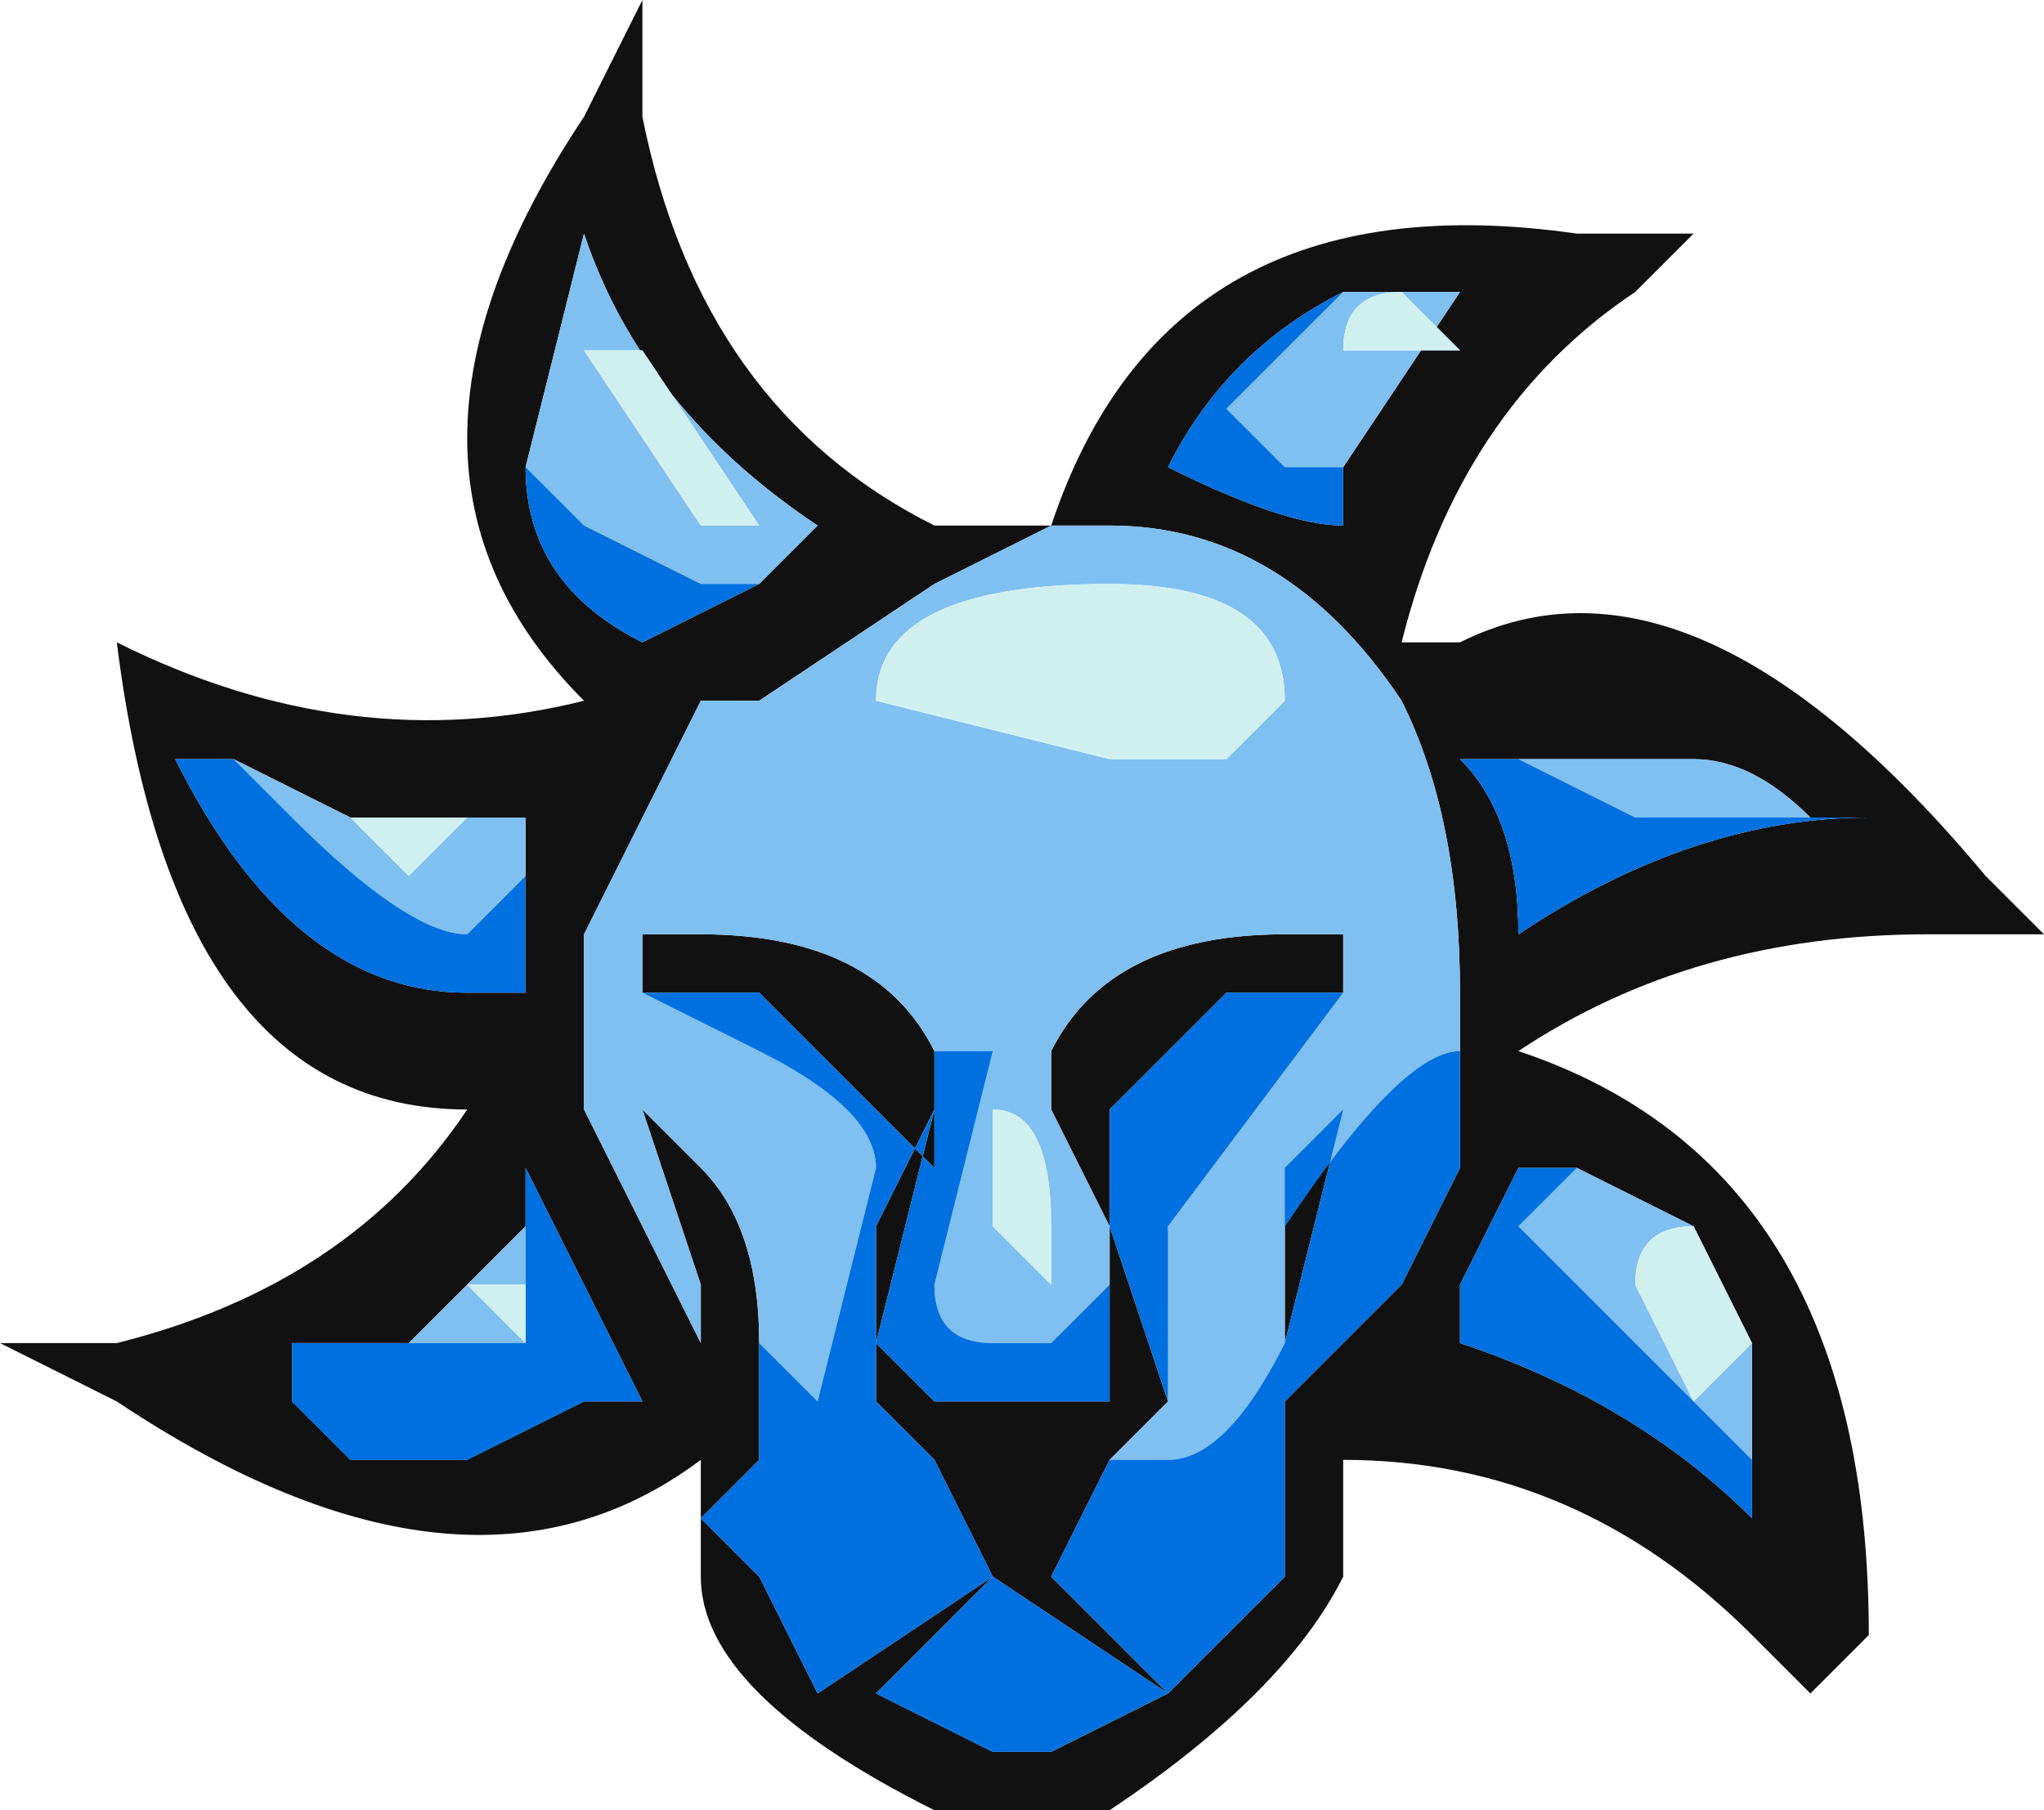 <?xml version="1.0" encoding="UTF-8" standalone="no"?>
<svg xmlns:ffdec="https://www.free-decompiler.com/flash" xmlns:xlink="http://www.w3.org/1999/xlink" ffdec:objectType="shape" height="1.55px" width="1.75px" xmlns="http://www.w3.org/2000/svg">
  <g transform="matrix(1.0, 0.0, 0.0, 1.0, 1.3, 0.1)">
    <path d="M0.15 0.1 L0.1 0.15 Q-0.05 0.25 -0.1 0.45 L-0.05 0.45 Q0.15 0.35 0.4 0.65 L0.45 0.7 0.35 0.7 Q0.15 0.7 0.0 0.8 0.3 0.9 0.3 1.3 L0.25 1.35 0.2 1.3 Q0.05 1.15 -0.15 1.15 L-0.15 1.25 Q-0.2 1.35 -0.35 1.45 L-0.5 1.45 Q-0.7 1.35 -0.7 1.25 L-0.7 1.15 Q-0.9 1.3 -1.2 1.1 L-1.3 1.05 -1.2 1.05 Q-1.0 1.0 -0.9 0.85 -1.15 0.85 -1.2 0.45 L-1.2 0.45 Q-1.0 0.55 -0.8 0.5 -1.0 0.3 -0.8 0.0 L-0.75 -0.1 -0.75 0.0 Q-0.7 0.25 -0.5 0.35 L-0.4 0.35 Q-0.3 0.05 0.05 0.1 L0.15 0.1 M0.0 0.55 L-0.05 0.55 Q0.0 0.6 0.0 0.7 0.15 0.6 0.3 0.6 L0.25 0.6 Q0.2 0.55 0.15 0.55 L0.0 0.55 M0.15 0.95 L0.05 0.9 0.0 0.9 -0.05 1.0 -0.05 1.05 Q0.1 1.1 0.2 1.2 L0.2 1.15 0.2 1.05 0.15 0.95 M-0.15 0.3 L-0.05 0.15 -0.15 0.15 Q-0.25 0.2 -0.3 0.3 -0.2 0.35 -0.15 0.35 L-0.15 0.3 M-0.65 0.4 L-0.6 0.35 Q-0.75 0.25 -0.8 0.1 L-0.85 0.3 Q-0.85 0.4 -0.75 0.45 L-0.65 0.4 M-0.05 0.8 L-0.05 0.75 Q-0.05 0.6 -0.1 0.5 -0.2 0.35 -0.35 0.35 L-0.4 0.35 -0.5 0.4 -0.65 0.5 -0.7 0.5 -0.8 0.7 -0.8 0.85 -0.7 1.05 -0.7 1.0 -0.75 0.85 -0.7 0.9 Q-0.65 0.95 -0.65 1.05 L-0.65 1.05 -0.65 1.15 -0.7 1.2 -0.65 1.25 -0.6 1.35 -0.45 1.25 -0.5 1.15 -0.55 1.1 -0.55 0.95 -0.5 0.85 -0.5 0.9 -0.65 0.75 -0.75 0.75 -0.75 0.7 -0.7 0.7 Q-0.55 0.7 -0.5 0.8 L-0.5 0.85 -0.55 1.05 -0.5 1.1 -0.35 1.1 -0.35 1.0 -0.35 0.95 -0.4 0.85 -0.4 0.8 Q-0.35 0.7 -0.2 0.7 L-0.15 0.7 -0.15 0.75 -0.25 0.75 -0.35 0.85 -0.35 0.9 -0.35 0.9 -0.35 0.95 -0.3 1.1 -0.35 1.15 -0.4 1.25 -0.3 1.35 -0.45 1.25 -0.55 1.35 -0.45 1.4 -0.4 1.4 -0.3 1.35 -0.2 1.25 -0.2 1.05 -0.2 1.1 -0.1 1.0 -0.05 0.9 -0.05 0.8 M-0.2 0.95 L-0.2 0.9 -0.15 0.85 -0.2 1.05 -0.2 0.95 M-1.1 0.55 L-1.15 0.55 Q-1.05 0.75 -0.9 0.75 L-0.85 0.75 -0.85 0.65 -0.85 0.6 -0.9 0.6 -1.0 0.6 -1.1 0.55 M-0.85 0.95 L-0.9 1.0 -0.95 1.05 -1.05 1.05 -1.05 1.1 -0.75 1.1 -0.85 0.9 -0.85 0.95" fill="#111111" fill-rule="evenodd" stroke="none"/>
    <path d="M0.0 0.55 L0.15 0.55 Q0.2 0.55 0.25 0.6 L0.1 0.6 0.0 0.55 M0.15 0.95 Q0.1 0.95 0.1 1.0 L0.15 1.1 0.2 1.05 0.2 1.15 0.0 0.95 0.05 0.9 0.15 0.95 M0.15 0.55 L0.15 0.55 M-0.1 0.2 L-0.05 0.2 -0.1 0.15 Q-0.15 0.15 -0.15 0.2 L-0.1 0.2 M-0.15 0.15 L-0.05 0.15 -0.15 0.3 -0.2 0.3 -0.25 0.25 -0.15 0.15 M-0.7 0.35 L-0.65 0.35 -0.75 0.2 -0.8 0.2 -0.7 0.35 M-0.65 0.4 L-0.7 0.4 -0.8 0.35 -0.85 0.3 -0.8 0.1 Q-0.75 0.25 -0.6 0.35 L-0.65 0.4 M-0.7 1.05 L-0.8 0.85 -0.8 0.7 -0.7 0.5 -0.65 0.5 -0.5 0.4 -0.4 0.35 -0.35 0.35 Q-0.2 0.35 -0.1 0.5 -0.05 0.6 -0.05 0.75 L-0.05 0.8 Q-0.1 0.8 -0.2 0.95 L-0.2 1.05 Q-0.25 1.15 -0.3 1.15 L-0.35 1.15 -0.3 1.1 -0.3 0.95 -0.15 0.75 -0.15 0.7 -0.2 0.7 Q-0.35 0.7 -0.4 0.8 L-0.4 0.85 -0.35 0.95 -0.35 1.0 -0.4 1.05 -0.45 1.05 Q-0.5 1.05 -0.5 1.0 L-0.45 0.8 -0.5 0.8 Q-0.55 0.7 -0.7 0.7 L-0.75 0.7 -0.75 0.75 -0.65 0.8 Q-0.55 0.85 -0.55 0.9 L-0.6 1.1 -0.65 1.05 -0.65 1.05 Q-0.65 0.95 -0.7 0.9 L-0.75 0.85 -0.7 1.0 -0.7 1.05 M-0.35 0.9 L-0.35 0.9 -0.35 0.85 -0.35 0.9 M-0.25 0.55 L-0.2 0.5 Q-0.2 0.4 -0.35 0.4 -0.55 0.4 -0.55 0.5 L-0.35 0.55 -0.25 0.55 M-1.1 0.55 L-1.0 0.6 -0.95 0.65 -0.9 0.6 -0.85 0.6 -0.85 0.65 -0.9 0.7 Q-0.95 0.7 -1.05 0.6 L-1.1 0.55 M-0.85 0.75 L-0.9 0.75 -0.85 0.75 M-0.9 1.0 L-0.85 0.95 -0.85 1.05 -0.95 1.05 -0.9 1.0 -0.85 1.05 -0.85 1.0 -0.9 1.0 M-0.75 1.1 L-1.05 1.1 -1.05 1.05 -1.05 1.1 -1.0 1.15 -0.9 1.15 -0.8 1.1 -0.75 1.1 M-0.4 1.0 L-0.4 0.95 Q-0.4 0.85 -0.45 0.85 L-0.45 0.95 -0.4 1.0" fill="#80c0f0" fill-rule="evenodd" stroke="none"/>
    <path d="M0.25 0.6 L0.3 0.6 Q0.15 0.6 0.0 0.7 0.0 0.6 -0.05 0.55 L0.0 0.55 0.1 0.6 0.25 0.6 M0.05 0.9 L0.0 0.95 0.2 1.15 0.2 1.2 Q0.1 1.1 -0.05 1.05 L-0.05 1.0 0.0 0.9 0.05 0.9 M-0.15 0.3 L-0.15 0.35 Q-0.2 0.35 -0.3 0.3 -0.25 0.2 -0.15 0.15 L-0.25 0.25 -0.2 0.3 -0.15 0.3 M-0.85 0.3 L-0.8 0.35 -0.7 0.4 -0.65 0.4 -0.75 0.45 Q-0.85 0.4 -0.85 0.3 M-0.05 0.8 L-0.05 0.9 -0.1 1.0 -0.2 1.1 -0.2 1.05 -0.15 0.85 -0.2 0.9 -0.2 0.95 Q-0.1 0.8 -0.05 0.8 M-0.2 1.05 L-0.2 1.25 -0.3 1.35 -0.4 1.4 -0.45 1.4 -0.55 1.35 -0.45 1.25 -0.3 1.35 -0.4 1.25 -0.35 1.15 -0.3 1.15 Q-0.25 1.15 -0.2 1.05 M-0.3 1.1 L-0.35 0.95 -0.35 0.9 -0.35 0.85 -0.25 0.75 -0.15 0.75 -0.3 0.95 -0.3 1.1 M-0.35 1.0 L-0.35 1.1 -0.5 1.1 -0.55 1.05 -0.5 0.85 -0.5 0.8 -0.45 0.8 -0.5 1.0 Q-0.5 1.05 -0.45 1.05 L-0.4 1.05 -0.35 1.0 M-0.75 0.75 L-0.65 0.75 -0.5 0.9 -0.5 0.85 -0.55 0.95 -0.55 1.1 -0.5 1.15 -0.45 1.25 -0.6 1.35 -0.65 1.25 -0.7 1.2 -0.65 1.15 -0.65 1.05 -0.6 1.1 -0.55 0.9 Q-0.55 0.85 -0.65 0.8 L-0.75 0.75 M-0.7 1.0 L-0.7 1.05 -0.7 1.0 M-0.9 0.75 Q-1.05 0.75 -1.15 0.55 L-1.1 0.55 -1.05 0.6 Q-0.95 0.7 -0.9 0.7 L-0.85 0.65 -0.85 0.75 -0.9 0.75 M-0.85 0.95 L-0.85 0.9 -0.75 1.1 -0.8 1.1 -0.9 1.15 -1.0 1.15 -1.05 1.1 -1.05 1.05 -0.95 1.05 -0.85 1.05 -0.85 0.95" fill="#0070e0" fill-rule="evenodd" stroke="none"/>
    <path d="M0.15 0.55 L0.15 0.55 M0.2 1.05 L0.15 1.1 0.1 1.0 Q0.1 0.95 0.15 0.95 L0.2 1.05 M-0.1 0.2 L-0.15 0.2 Q-0.15 0.15 -0.1 0.15 L-0.05 0.2 -0.1 0.2 M-0.7 0.35 L-0.8 0.2 -0.75 0.2 -0.65 0.35 -0.7 0.35 M-0.25 0.55 L-0.35 0.55 -0.55 0.5 Q-0.55 0.4 -0.35 0.4 -0.2 0.4 -0.2 0.5 L-0.25 0.55 M-1.0 0.6 L-0.9 0.6 -0.95 0.65 -1.0 0.6 M-0.9 1.0 L-0.85 1.0 -0.85 1.05 -0.9 1.0 M-0.4 1.0 L-0.45 0.95 -0.45 0.85 Q-0.4 0.85 -0.4 0.95 L-0.4 1.0" fill="#d0f0f0" fill-rule="evenodd" stroke="none"/>
  </g>
</svg>
